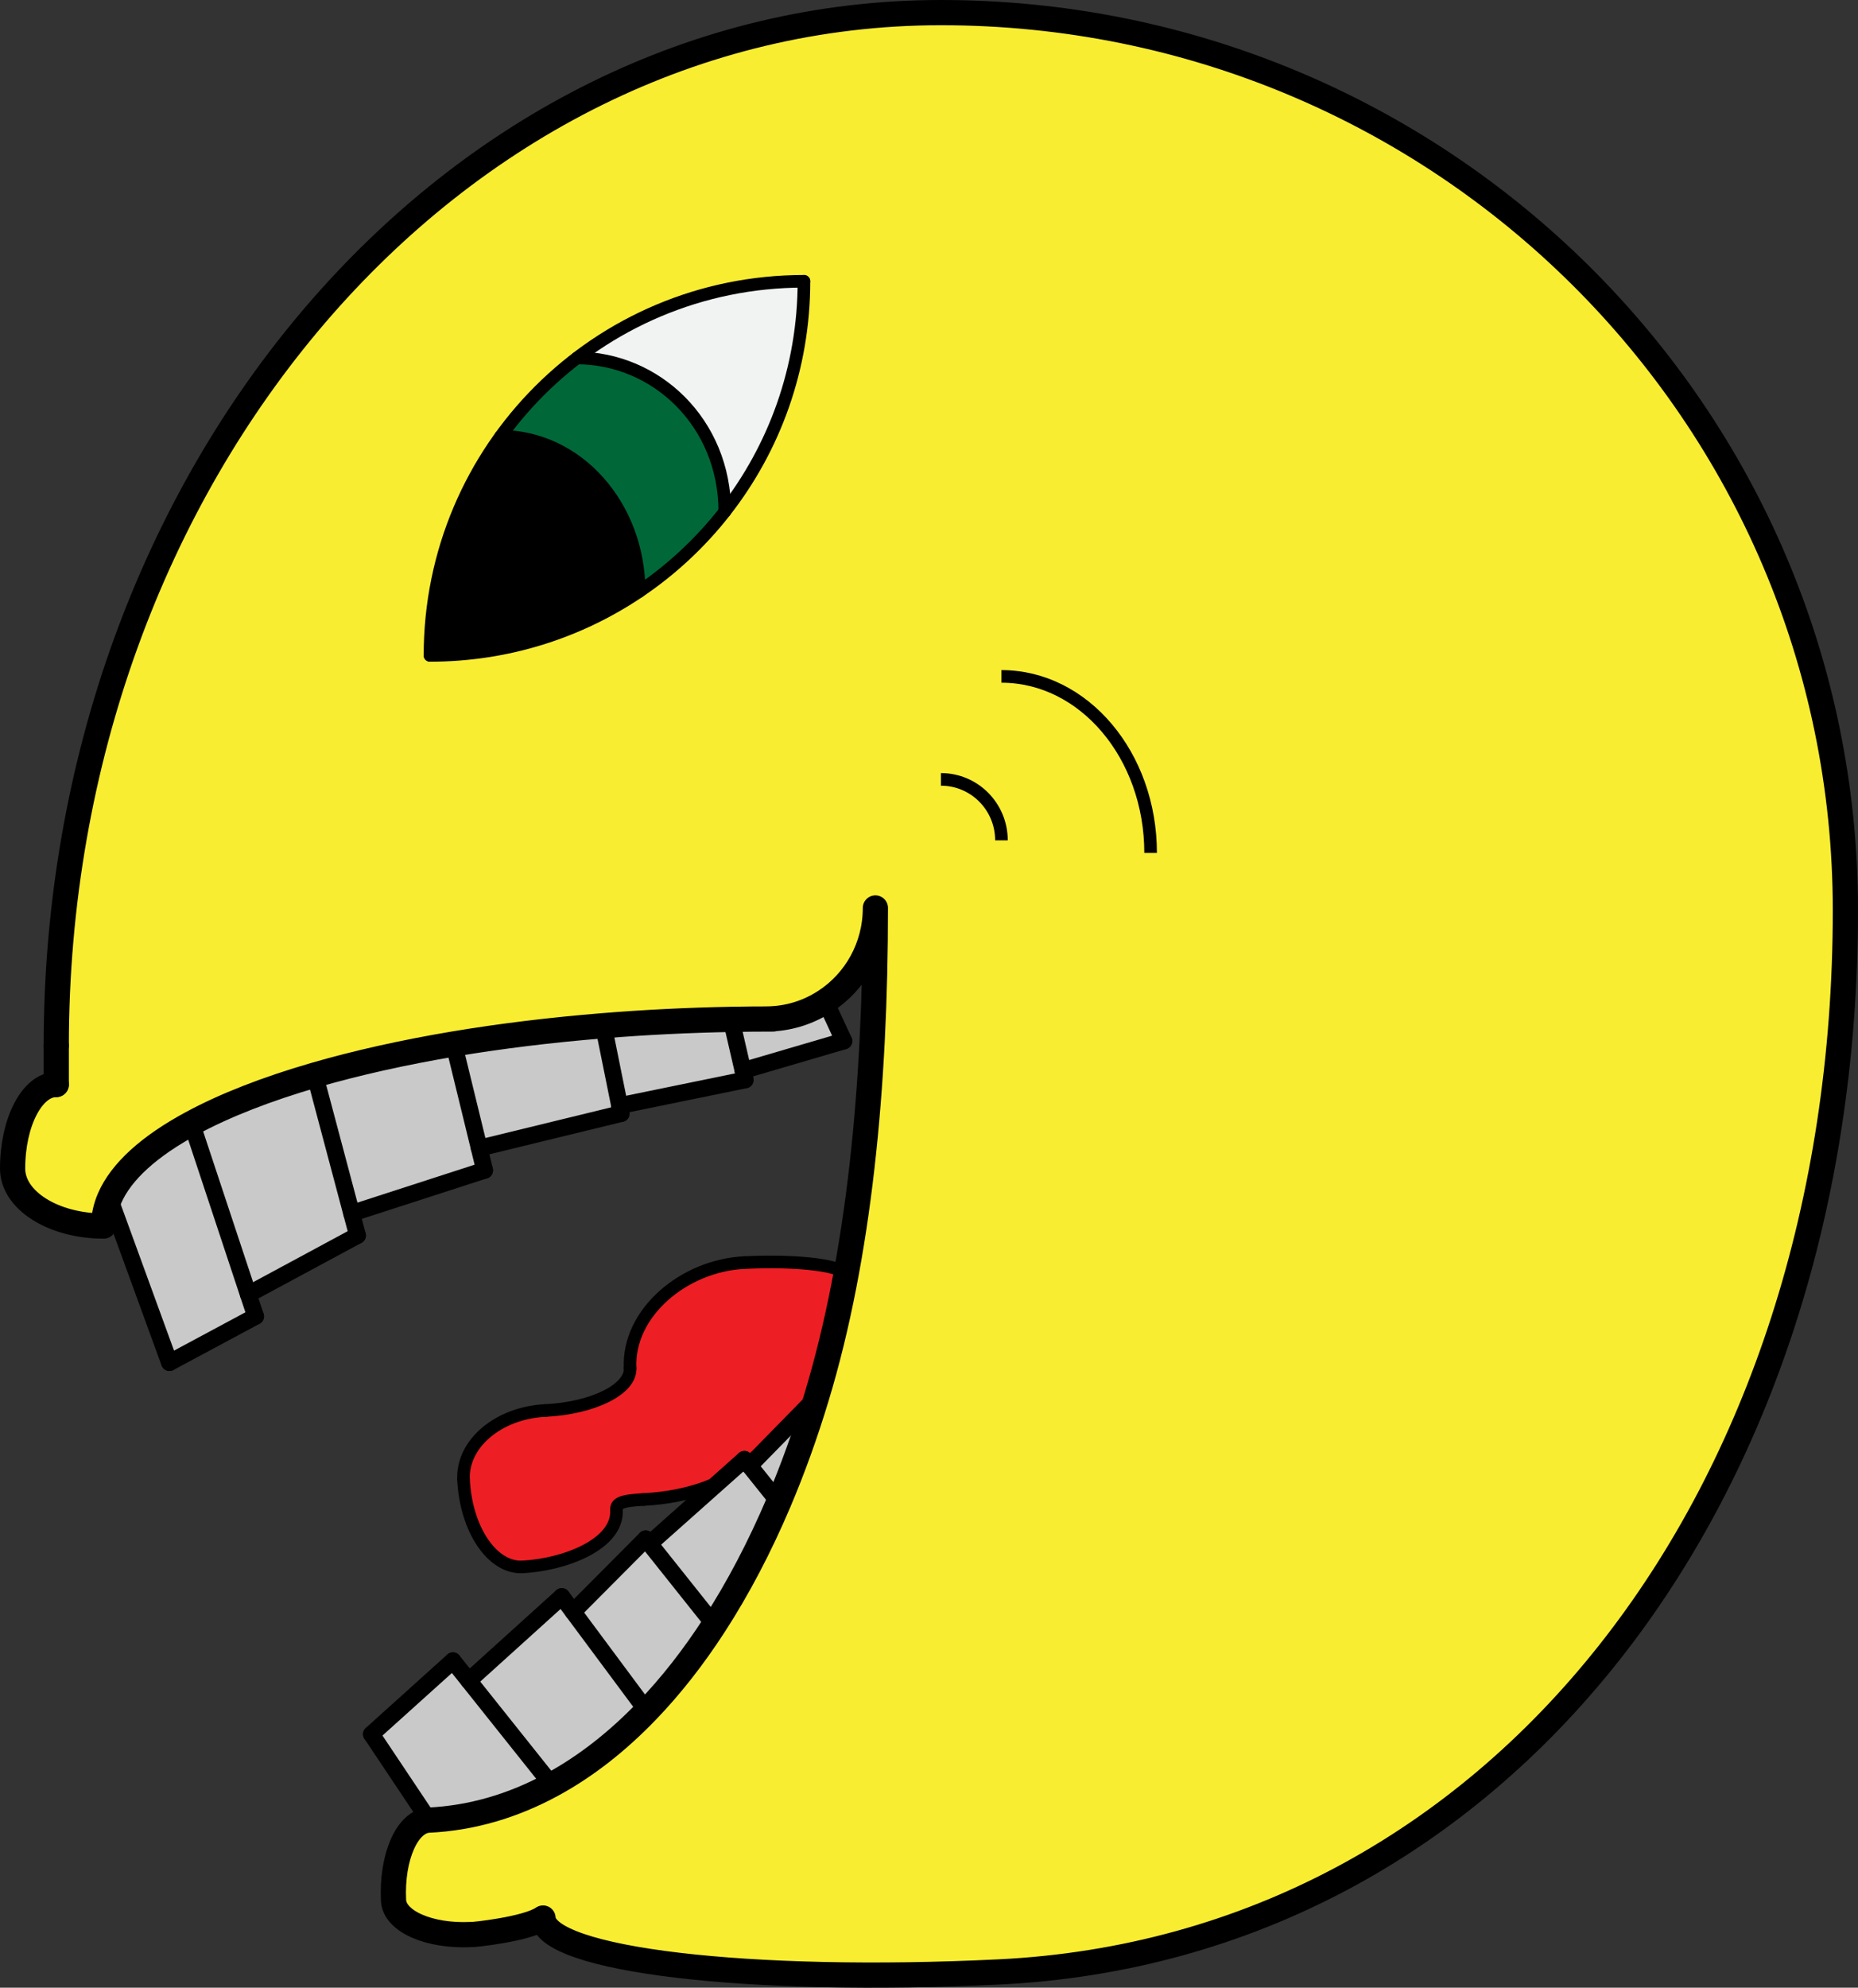 <?xml version="1.0" encoding="iso-8859-1"?>
<!-- Generator: Adobe Illustrator 16.0.0, SVG Export Plug-In . SVG Version: 6.00 Build 0)  -->
<!DOCTYPE svg PUBLIC "-//W3C//DTD SVG 1.1//EN" "http://www.w3.org/Graphics/SVG/1.1/DTD/svg11.dtd">
<svg version="1.1" xmlns="http://www.w3.org/2000/svg" xmlns:xlink="http://www.w3.org/1999/xlink" x="0px" y="0px"
	 width="442.18px" height="472.886px" viewBox="0 0 442.18 472.886" style="enable-background:new 0 0 442.18 472.886;"
	 xml:space="preserve">
<rect x="0" y="0" width="442.18" height="472.886" fill="#333333" stroke="none"/>
<g id="_x31_1">
	<g id="XMLID_15_">
		<g>
			<path style="fill:#ED1F24;" d="M177.143,300.376c13.314-0.646,24.177,0.798,24.305,3.225l-8.655,33.689l-0.262,0.784
				l-20.77,13.904c0.021,0.42-7.234,4.206-18.541,4.756c-5.703,0.277-6.578,1.021-6.505,2.519
				c0.402,8.28-12.671,13.051-22.38,13.522c-7.182,0.349-13.45-8.938-14.015-20.765c-0.415-8.54,8.288-15.9,19.465-16.444
				c11.396-0.554,20.428-5.067,20.174-10.091C149.332,312.36,162.72,301.077,177.143,300.376z"/>
		</g>
		<g>
			<path style="fill:none;stroke:#000000;stroke-width:3;stroke-linecap:round;stroke-linejoin:round;stroke-miterlimit:10;" d="
				M201.448,303.601c-0.128-2.427-10.991-3.871-24.305-3.225"/>
			<path style="fill:none;stroke:#000000;stroke-width:3;stroke-linecap:round;stroke-linejoin:round;stroke-miterlimit:10;" d="
				M149.959,325.476c-0.627-13.115,12.761-24.398,27.184-25.1"/>
			<path style="fill:none;stroke:#000000;stroke-width:3;stroke-linecap:round;stroke-linejoin:round;stroke-miterlimit:10;" d="
				M149.959,325.476c0.254,5.023-8.777,9.537-20.174,10.091"/>
			<path style="fill:none;stroke:#000000;stroke-width:3;stroke-linecap:round;stroke-linejoin:round;stroke-miterlimit:10;" d="
				M110.32,352.011c-0.415-8.54,8.288-15.9,19.465-16.444"/>
			<path style="fill:none;stroke:#000000;stroke-width:3;stroke-linecap:round;stroke-linejoin:round;stroke-miterlimit:10;" d="
				M110.32,352.011c0.565,11.827,6.833,21.113,14.015,20.765"/>
			<path style="fill:none;stroke:#000000;stroke-width:3;stroke-linecap:round;stroke-linejoin:round;stroke-miterlimit:10;" d="
				M146.715,359.253c0.402,8.28-12.671,13.051-22.38,13.522"/>
			<path style="fill:none;stroke:#000000;stroke-width:3;stroke-linecap:round;stroke-linejoin:round;stroke-miterlimit:10;" d="
				M146.715,359.253c-0.073-1.498,0.802-2.241,6.505-2.519"/>
			<path style="fill:none;stroke:#000000;stroke-width:3;stroke-linecap:round;stroke-linejoin:round;stroke-miterlimit:10;" d="
				M171.761,351.979c0.021,0.42-7.234,4.206-18.541,4.756"/>
			
				<line style="fill:none;stroke:#000000;stroke-width:3;stroke-linecap:round;stroke-linejoin:round;stroke-miterlimit:10;" x1="171.761" y1="351.979" x2="192.531" y2="338.074"/>
			
				<line style="fill:none;stroke:#000000;stroke-width:3;stroke-linecap:round;stroke-linejoin:round;stroke-miterlimit:10;" x1="192.793" y1="337.29" x2="201.448" y2="303.601"/>
		</g>
	</g>
	<g>
		<path style="fill:#F9ED32;" d="M172.49,121.72v-0.01c11.81-15.1,18.84-34.12,18.84-54.79c-20.32,0-39.05,6.8-54.02,18.25h-0.01
			c-6.92,5.29-13.04,11.57-18.14,18.63c-10.59,14.64-16.83,32.65-16.83,52.12c18.44,0,35.57-5.6,49.77-15.19
			C159.85,135.5,166.73,129.08,172.49,121.72z M143.61,244.02c-12.54,1.011-24.48,2.48-35.61,4.341
			c-12.05,2.029-23.16,4.52-33.07,7.39c-11.52,3.35-21.43,7.21-29.33,11.49c-9.98,5.39-16.76,11.42-19.53,17.85
			c-0.93,2.16-1.41,4.36-1.41,6.59C12.69,291.68,3,285.57,3,278.01c0-11.05,4.65-20,10.39-20c0-0.8,0-4.54,0-9.24
			C13.39,112.92,107.56,3,223.93,3c59.49,0,113.301,23.88,152.24,62.52c38.94,38.63,63.01,92.02,63.01,151.04
			c0,139.9-82.629,246.802-201.469,252.578c-59.48,2.891-107.996-2.851-108.481-12.829c-3.784,2.687-17.153,4.067-17.16,3.928
			c-9.938,0.482-18.174-3.151-18.416-8.116c-0.501-10.307,3.259-18.851,8.413-19.101c10.228-0.497,20.029-3.396,29.247-8.399
			c8.009-4.334,15.58-10.259,22.614-17.568c5.728-5.945,11.102-12.805,16.065-20.475c5.662-8.735,10.793-18.526,15.331-29.198
			c3.333-7.851,6.341-16.188,8.99-24.946c10.181-33.604,14.017-73.982,14.017-116.423c0,9.31-4.73,17.49-11.89,22.181
			c-4.07,2.68-8.91,4.229-14.11,4.229H184c-3.34,0-6.65,0.03-9.93,0.09C163.61,242.71,153.42,243.22,143.61,244.02z"/>
		<path style="fill:#C9C9C9;" d="M111.558,399.84l19.756,24.78c-9.218,5.003-19.019,7.902-29.247,8.399l-13.669-20.45l19.385-17.462
			L111.558,399.84z"/>
		<path style="fill:#C9C9C9;" d="M143.61,244.02c9.81-0.8,20-1.31,30.46-1.51l0.01,0.32l2.74,11.87l0.51,2.22l-29.88,6.12
			L143.61,244.02z"/>
		<path style="fill:#C9C9C9;" d="M147.83,264.92l-33.78,8.23L108,248.36c11.13-1.86,23.07-3.33,35.61-4.341l3.84,19.021
			L147.83,264.92z"/>
		<path style="fill:#C9C9C9;" d="M196.44,238.2l4.39,9.46l-24.01,7.04l-2.74-11.87l-0.01-0.32c3.28-0.06,6.59-0.09,9.93-0.09h-1.67
			c5.2,0,10.04-1.55,14.11-4.229V238.2z"/>
		<path style="fill:#C9C9C9;" d="M178.375,348.706l15.939-16.273c-2.648,8.759-5.657,17.096-8.99,24.946L178.375,348.706z"/>
		<path style="fill:#F1F2F2;" d="M191.33,66.92c0,20.67-7.03,39.69-18.84,54.79c-0.01-21.14-16.37-36.53-35.18-36.54
			C152.28,73.72,171.01,66.92,191.33,66.92z"/>
		<path style="fill:#C9C9C9;" d="M178.375,348.706l6.949,8.673c-4.538,10.672-9.668,20.463-15.331,29.198l-15.396-19.325
			l22.562-20.068L178.375,348.706z"/>
		<path style="fill:#006838;" d="M172.49,121.71v0.01c-5.76,7.36-12.64,13.78-20.39,19.01c0-20.41-14.72-36.92-32.94-36.93
			c5.1-7.06,11.22-13.34,18.14-18.63h0.01C156.12,85.18,172.48,100.57,172.49,121.71z"/>
		<path style="fill:#C9C9C9;" d="M154.597,367.252l15.396,19.325c-4.963,7.67-10.337,14.529-16.065,20.475l-17.536-23.597
			l17.278-17.359L154.597,367.252z"/>
		<path style="fill:#C9C9C9;" d="M136.392,383.455l17.536,23.597c-7.034,7.31-14.605,13.234-22.614,17.568l-19.756-24.78
			l22.135-20.008L136.392,383.455z"/>
		<path d="M119.16,103.8c18.22,0.01,32.94,16.52,32.94,36.93c-14.2,9.59-31.33,15.19-49.77,15.19
			C102.33,136.45,108.57,118.44,119.16,103.8z"/>
		<path style="fill:#C9C9C9;" d="M114.05,273.15l1.28,5.27l-31.65,10.24l-8.75-32.9v-0.01c9.91-2.87,21.02-5.36,33.07-7.39
			L114.05,273.15z"/>
		<path style="fill:#C9C9C9;" d="M83.68,288.66l1.4,5.26l-25.99,14.01L45.6,267.24c7.9-4.28,17.81-8.141,29.33-11.49v0.01
			L83.68,288.66z"/>
		<path style="fill:#C9C9C9;" d="M59.09,307.93l1.74,5.24l-20.5,11l-14.25-39.08h-0.01c2.77-6.43,9.55-12.46,19.53-17.85
			L59.09,307.93z"/>
		<path style="fill:none;stroke:#000000;stroke-width:6;stroke-linecap:round;stroke-linejoin:round;stroke-miterlimit:10;" d="
			M13.39,248.77C13.39,112.92,107.56,3,223.93,3c59.49,0,113.301,23.88,152.24,62.52c38.94,38.63,63.01,92.02,63.01,151.04
			c0,139.9-82.629,246.802-201.469,252.578c-59.48,2.891-107.996-2.851-108.481-12.829c-3.784,2.687-17.153,4.067-17.16,3.928
			c-9.938,0.482-18.174-3.151-18.416-8.116c-0.501-10.307,3.259-18.851,8.413-19.101c10.228-0.497,20.029-3.396,29.247-8.399
			c8.009-4.334,15.58-10.259,22.614-17.568c5.728-5.945,11.102-12.805,16.065-20.475c5.662-8.735,10.793-18.526,15.331-29.198
			c3.333-7.851,6.341-16.188,8.99-24.946c10.181-33.604,14.017-73.982,14.017-116.423c0,9.31-4.73,17.49-11.89,22.181
			c-4.07,2.68-8.91,4.229-14.11,4.229H184c-3.34,0-6.65,0.03-9.93,0.09c-10.46,0.2-20.65,0.71-30.46,1.51
			c-12.54,1.011-24.48,2.48-35.61,4.341c-12.05,2.029-23.16,4.52-33.07,7.39c-11.52,3.35-21.43,7.21-29.33,11.49
			c-9.98,5.39-16.76,11.42-19.53,17.85c-0.93,2.16-1.41,4.36-1.41,6.59C12.69,291.68,3,285.57,3,278.01c0-11.05,4.65-20,10.39-20"/>
		<path style="fill:none;stroke:#000000;stroke-width:6;stroke-linecap:round;stroke-linejoin:round;stroke-miterlimit:10;" d="
			M13.39,248.77c0,4.7,0,8.44,0,9.24"/>
		<path style="fill:none;stroke:#000000;stroke-width:3;stroke-linecap:round;stroke-linejoin:bevel;stroke-miterlimit:10;" d="
			M172.49,121.71c-0.01-21.14-16.37-36.53-35.18-36.54"/>
		<path style="fill:none;stroke:#000000;stroke-width:3;stroke-linecap:round;stroke-linejoin:bevel;stroke-miterlimit:10;" d="
			M191.33,66.92"/>
		<path style="fill:none;stroke:#000000;stroke-width:3;stroke-linecap:round;stroke-linejoin:bevel;stroke-miterlimit:10;" d="
			M119.16,103.8"/>
		<path style="fill:none;stroke:#000000;stroke-width:3;stroke-linecap:round;stroke-linejoin:bevel;stroke-miterlimit:10;" d="
			M102.33,155.92"/>
		<path style="fill:none;stroke:#000000;stroke-width:3;stroke-linecap:round;stroke-linejoin:bevel;stroke-miterlimit:10;" d="
			M191.33,66.92c0,20.67-7.03,39.69-18.84,54.79v0.01c-5.76,7.36-12.64,13.78-20.39,19.01c-14.2,9.59-31.33,15.19-49.77,15.19"/>
		<path style="fill:none;stroke:#000000;stroke-width:3;stroke-linecap:round;stroke-linejoin:bevel;stroke-miterlimit:10;" d="
			M152.1,140.73c0-20.41-14.72-36.92-32.94-36.93h-0.01"/>
		
			<line style="fill:none;stroke:#000000;stroke-width:4;stroke-linecap:round;stroke-miterlimit:10;" x1="200.83" y1="247.66" x2="196.44" y2="238.2"/>
		
			<line style="fill:none;stroke:#000000;stroke-width:4;stroke-linecap:round;stroke-miterlimit:10;" x1="26.08" y1="285.09" x2="40.33" y2="324.17"/>
		
			<line style="fill:none;stroke:#000000;stroke-width:4;stroke-linecap:round;stroke-miterlimit:10;" x1="40.33" y1="324.17" x2="60.83" y2="313.17"/>
		<polyline style="fill:none;stroke:#000000;stroke-width:4;stroke-linecap:round;stroke-miterlimit:10;" points="60.83,313.17 
			59.09,307.93 45.6,267.24 		"/>
		
			<line style="fill:none;stroke:#000000;stroke-width:4;stroke-linecap:round;stroke-miterlimit:10;" x1="59.09" y1="307.93" x2="85.08" y2="293.92"/>
		<polyline style="fill:none;stroke:#000000;stroke-width:4;stroke-linecap:round;stroke-miterlimit:10;" points="85.08,293.92 
			83.68,288.66 74.93,255.76 		"/>
		
			<line style="fill:none;stroke:#000000;stroke-width:4;stroke-linecap:round;stroke-miterlimit:10;" x1="83.68" y1="288.66" x2="115.33" y2="278.42"/>
		<polyline style="fill:none;stroke:#000000;stroke-width:4;stroke-linecap:round;stroke-miterlimit:10;" points="115.33,278.42 
			114.05,273.15 108,248.36 107.83,247.66 		"/>
		
			<line style="fill:none;stroke:#000000;stroke-width:4;stroke-linecap:round;stroke-miterlimit:10;" x1="114.05" y1="273.15" x2="147.83" y2="264.92"/>
		<polyline style="fill:none;stroke:#000000;stroke-width:4;stroke-linecap:round;stroke-miterlimit:10;" points="147.83,264.92 
			147.45,263.04 143.61,244.02 143.61,244.01 		"/>
		
			<line style="fill:none;stroke:#000000;stroke-width:4;stroke-linecap:round;stroke-miterlimit:10;" x1="147.45" y1="263.04" x2="177.33" y2="256.92"/>
		<polyline style="fill:none;stroke:#000000;stroke-width:4;stroke-linecap:round;stroke-miterlimit:10;" points="177.33,256.92 
			176.82,254.7 174.08,242.83 		"/>
		
			<line style="fill:none;stroke:#000000;stroke-width:4;stroke-linecap:round;stroke-miterlimit:10;" x1="176.82" y1="254.7" x2="200.83" y2="247.66"/>
		
			<line style="fill:none;stroke:#000000;stroke-width:4;stroke-linecap:round;stroke-miterlimit:10;" x1="102.067" y1="433.02" x2="88.398" y2="412.569"/>
		
			<line style="fill:none;stroke:#000000;stroke-width:4;stroke-linecap:round;stroke-miterlimit:10;" x1="88.398" y1="412.569" x2="107.784" y2="395.107"/>
		<polyline style="fill:none;stroke:#000000;stroke-width:4;stroke-linecap:round;stroke-miterlimit:10;" points="107.784,395.107 
			111.558,399.84 131.314,424.62 		"/>
		
			<line style="fill:none;stroke:#000000;stroke-width:4;stroke-linecap:round;stroke-miterlimit:10;" x1="111.558" y1="399.84" x2="133.693" y2="379.832"/>
		<polyline style="fill:none;stroke:#000000;stroke-width:4;stroke-linecap:round;stroke-miterlimit:10;" points="133.693,379.832 
			136.392,383.455 153.928,407.052 		"/>
		
			<line style="fill:none;stroke:#000000;stroke-width:4;stroke-linecap:round;stroke-miterlimit:10;" x1="136.392" y1="383.455" x2="153.67" y2="366.096"/>
		<polyline style="fill:none;stroke:#000000;stroke-width:4;stroke-linecap:round;stroke-miterlimit:10;" points="153.67,366.096 
			154.597,367.252 169.993,386.577 		"/>
		
			<line style="fill:none;stroke:#000000;stroke-width:4;stroke-linecap:round;stroke-miterlimit:10;" x1="154.597" y1="367.252" x2="177.159" y2="347.184"/>
		<polyline style="fill:none;stroke:#000000;stroke-width:4;stroke-linecap:round;stroke-miterlimit:10;" points="177.159,347.184 
			178.375,348.706 185.324,357.379 		"/>
		
			<line style="fill:none;stroke:#000000;stroke-width:4;stroke-linecap:round;stroke-miterlimit:10;" x1="178.375" y1="348.706" x2="194.313" y2="332.433"/>
		<path style="fill:none;stroke:#000000;stroke-width:3;stroke-linecap:round;stroke-linejoin:bevel;stroke-miterlimit:10;" d="
			M191.33,66.92"/>
		<path style="fill:none;stroke:#000000;stroke-width:3;stroke-linecap:round;stroke-linejoin:bevel;stroke-miterlimit:10;" d="
			M191.33,66.92"/>
		<path style="fill:none;stroke:#000000;stroke-width:3;stroke-linecap:round;stroke-linejoin:bevel;stroke-miterlimit:10;" d="
			M102.33,155.92c0-49.193,39.807-89,89-89"/>
		<g>
			<path style="fill:none;stroke:#000000;stroke-width:3;stroke-miterlimit:10;" d="M238.33,199.92c0-8.015-6.441-14.5-14.402-14.5"
				/>
			<path style="fill:none;stroke:#000000;stroke-width:3;stroke-miterlimit:10;" d="M273.83,202.92c0-23.215-15.878-42-35.5-42"/>
		</g>
	</g>
</g>
<g id="Layer_1">
</g>
</svg>
